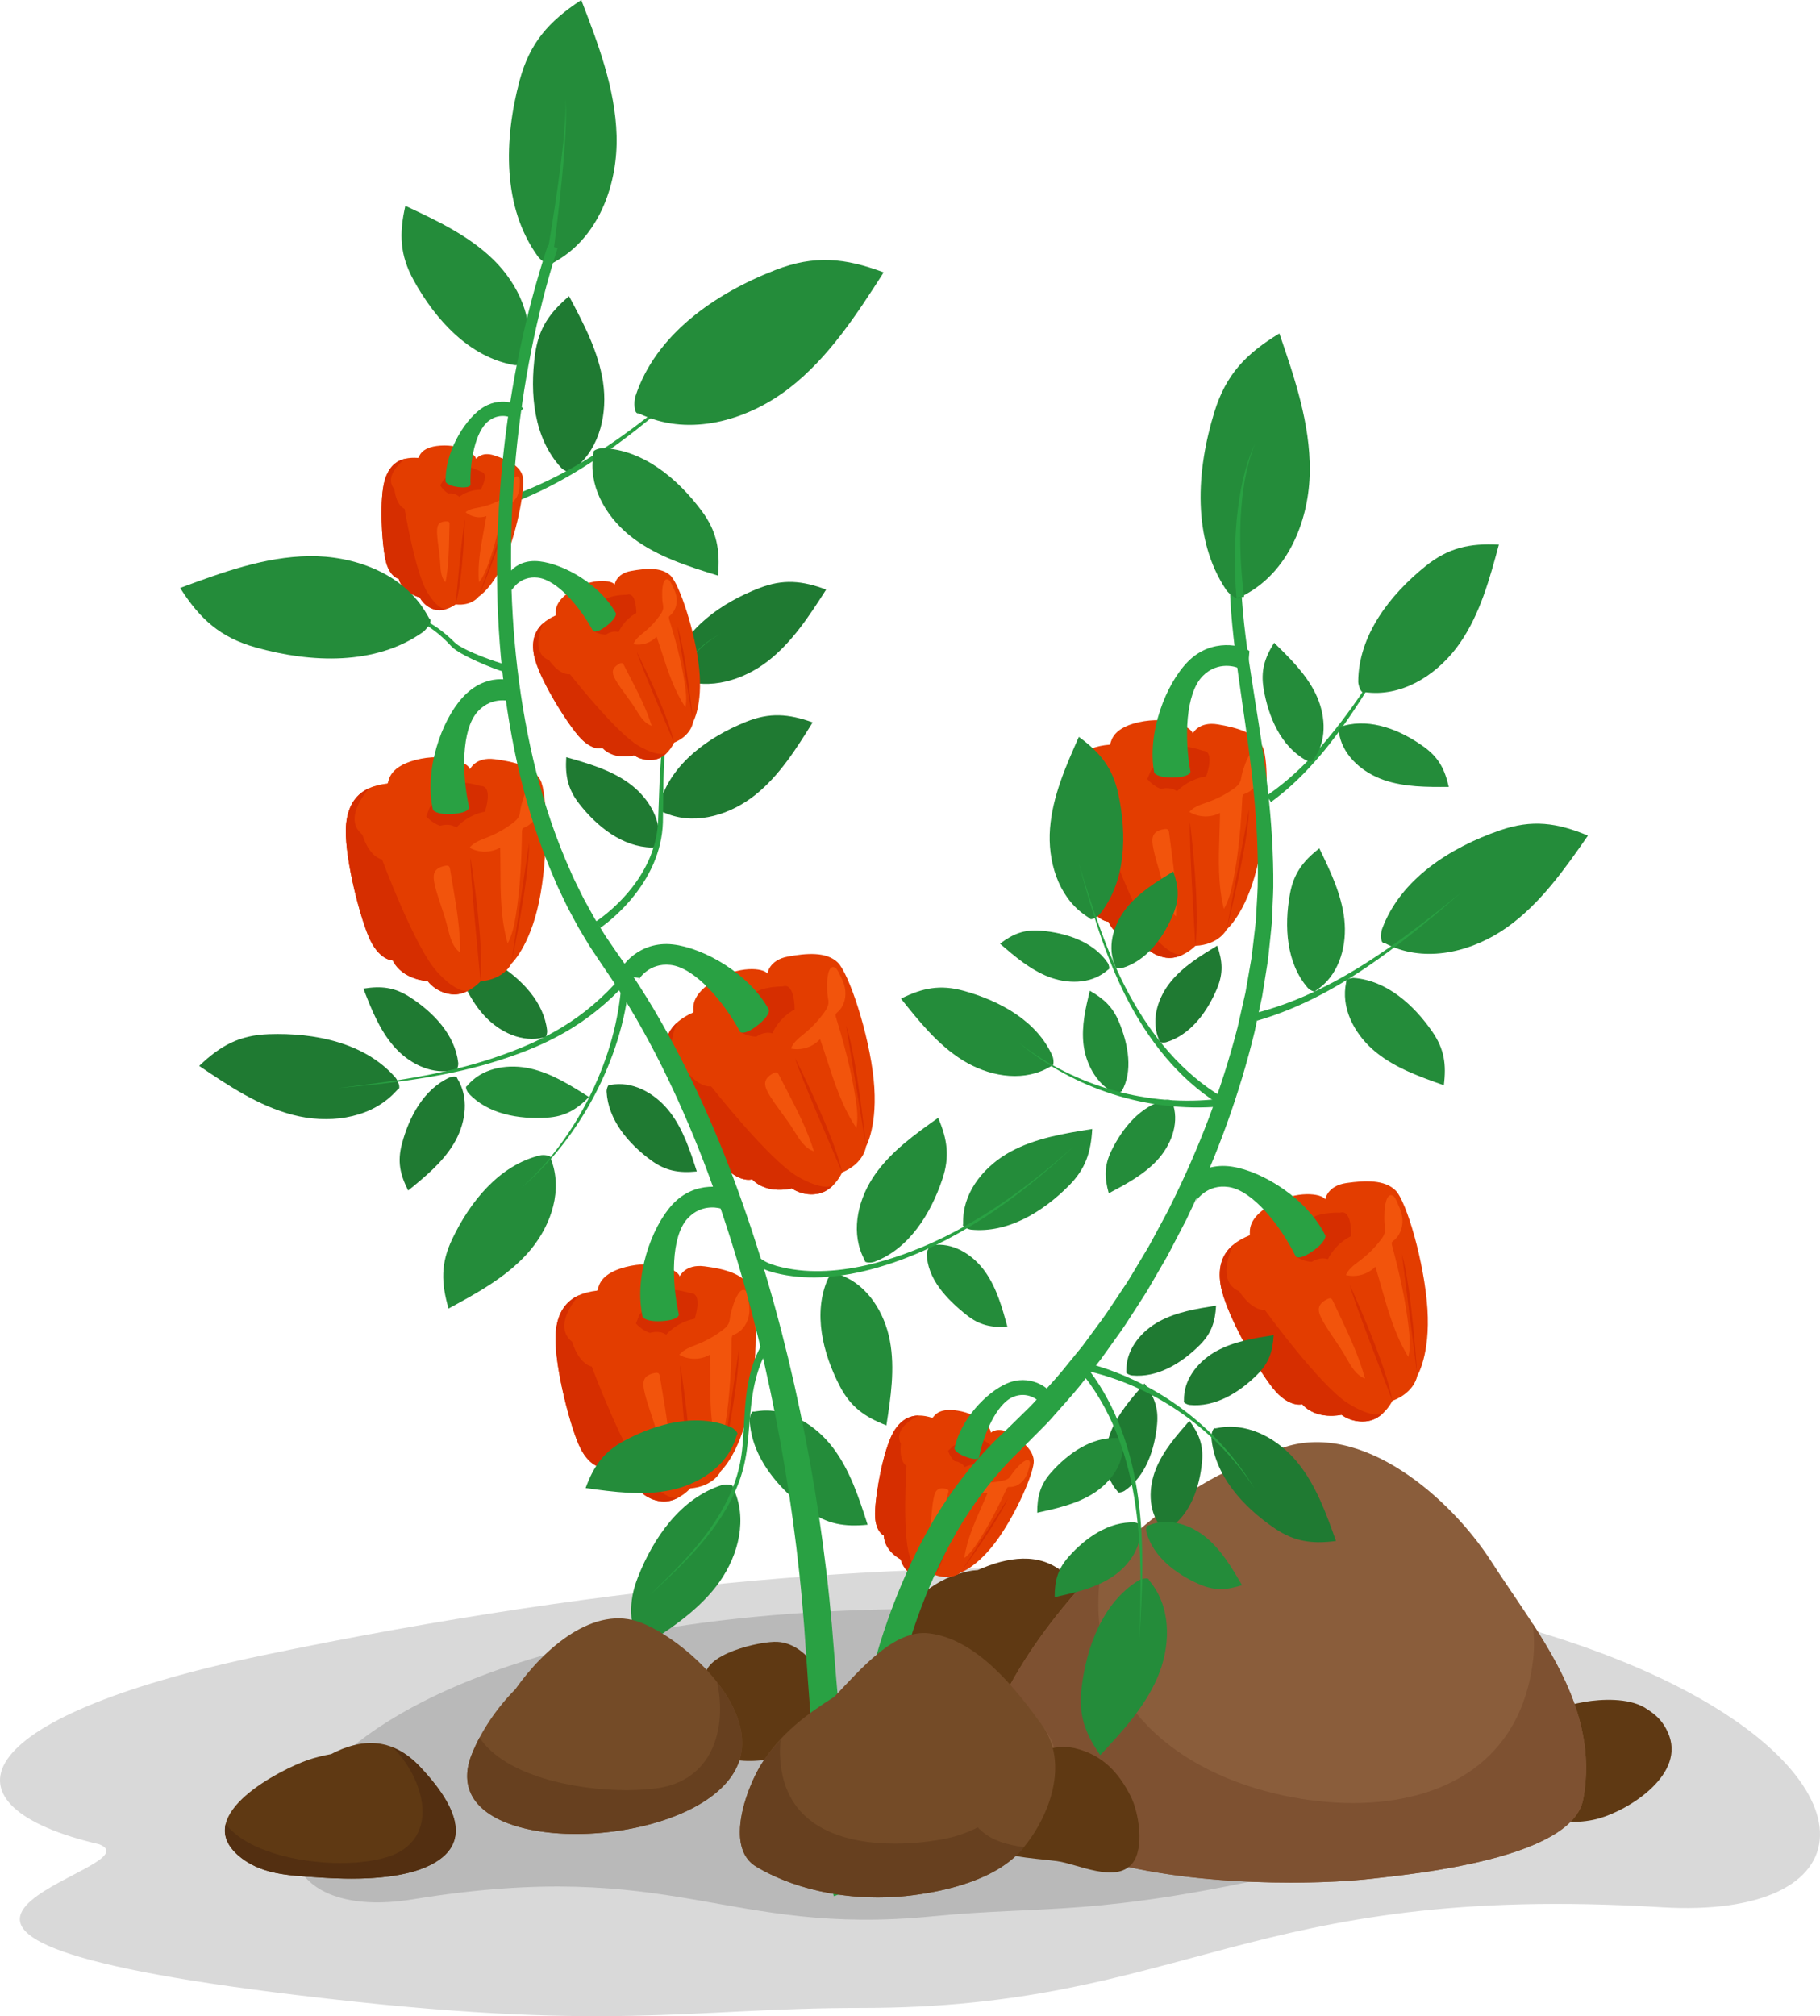 <svg width="260" height="288" viewBox="0 0 260 288" fill="none" xmlns="http://www.w3.org/2000/svg">
    <path d="M237.27 272.442C178.378 268.846 169.455 286.827 123.054 286.827C98.07 286.827 87.362 290.423 42.746 285.029C-32.208 276.039 23.116 267.048 14.192 263.453C-9.008 258.059 -5.438 245.472 37.392 236.482C244.409 193.329 296.163 276.039 237.27 272.442Z" fill="black" fill-opacity="0.15"/>
    <path d="M58.968 271.312C96.552 265.173 103.453 276.671 133.248 273.735C149.292 272.154 156.402 273.889 184.701 267.448C212.037 263.017 248.356 249.82 174.949 232.483C39.204 216.632 21.385 277.45 58.968 271.312Z" fill="black" fill-opacity="0.15"/>
    <path d="M152.034 224.746C148.539 221.637 143.873 222.405 139.69 224.278L138.891 224.353C133.593 225.271 129.893 228.623 127.514 233.268C124.8 238.569 127.644 243.569 131.641 246.978C136.158 250.799 142.293 252.41 148.111 252.166C152.833 251.96 158.726 247.877 159.172 242.783C159.73 236.284 156.83 229.073 152.034 224.746Z" fill="#5F3913"/>
    <path d="M238.272 247.484C237.659 246.079 236.785 245.162 235.8 244.487L235.614 244.356L234.963 243.926C232.547 242.502 228.754 242.708 226.393 243.101C220.538 244.094 216.281 247.278 216.504 253.74C216.708 259.977 223.754 261.063 228.438 259.752C232.937 258.46 240.931 253.328 238.272 247.484Z" fill="#5F3913"/>
    <path d="M212.99 222.967C207.283 214.108 194.53 202.739 183.023 206.878C180.811 207.702 178.692 208.751 176.628 209.913C175.699 210.1 174.769 210.381 173.84 210.868C162.091 217.086 149.766 229.991 143.668 241.865C129.484 269.491 180.848 270.072 195.962 268.367C202.059 267.674 224.627 265.483 226.17 257.017C228.624 243.719 219.645 233.306 212.99 222.967Z" fill="#8A5D3B"/>
    <path d="M184.399 268.929C177.279 268.929 168.784 268.367 161.218 266.701C161.403 266.551 161.571 266.401 161.738 266.214C163.541 264.06 162.705 258.89 161.534 256.587C159.768 253.103 157.481 250.706 153.689 249.75C153.094 249.6 152.499 249.544 151.923 249.544C151.476 249.544 151.03 249.582 150.584 249.657C150.268 248.664 149.785 247.709 149.134 246.81C147.758 244.899 146.123 242.727 144.301 240.685C147.498 234.823 152.183 228.773 157.481 223.435C157.239 224.597 157.053 225.776 156.979 226.975C155.808 243.495 168.449 253.309 183.339 256.474C186.648 257.186 190.013 257.561 193.285 257.561C206.019 257.561 217.266 251.792 219.013 237.127C219.218 235.329 219.162 233.624 218.957 231.939C223.847 239.505 227.899 247.503 226.189 256.961C226.189 256.98 226.189 256.999 226.17 257.017C225.947 258.216 225.315 259.284 224.367 260.239C218.586 266.064 201.204 267.768 195.962 268.367C193.155 268.686 189.065 268.929 184.399 268.929Z" fill="#7E5131"/>
    <path d="M59.974 252.346C55.828 247.963 51.423 248.412 47.296 250.566C46.143 250.772 45.009 251.053 43.968 251.409C40.12 252.758 27.572 259.107 33.855 264.876C37.146 267.872 41.421 267.891 45.641 268.191C50.233 268.509 56.516 268.547 60.792 266.73C68.562 263.396 64.287 256.897 59.974 252.346Z" fill="#5F3913"/>
    <path d="M50.233 268.359C48.615 268.359 47.054 268.284 45.641 268.191C41.421 267.891 37.146 267.872 33.855 264.876C33.539 264.576 33.26 264.276 33.037 263.977C33.26 264.276 33.539 264.576 33.855 264.876C37.146 267.872 41.421 267.891 45.641 268.191C47.054 268.284 48.615 268.359 50.233 268.359C53.895 268.359 57.836 267.985 60.792 266.73C63.934 265.381 65.105 263.508 65.105 261.467C65.105 263.508 63.934 265.381 60.792 266.73C57.836 267.985 53.895 268.359 50.233 268.359ZM32.182 260.868C32.201 260.755 32.219 260.643 32.238 260.549C32.219 260.662 32.201 260.755 32.182 260.868ZM59.974 252.346C59.825 252.177 59.676 252.027 59.528 251.896C59.676 252.027 59.825 252.177 59.974 252.346Z" fill="#748535"/>
    <path d="M50.233 268.359C48.616 268.359 47.054 268.284 45.641 268.19C41.422 267.891 37.146 267.872 33.855 264.875C33.539 264.576 33.261 264.276 33.038 263.976C32.257 262.946 32.015 261.897 32.182 260.867C32.201 260.755 32.219 260.661 32.238 260.549C35.138 264.332 42.407 266.13 48.634 266.13C52.204 266.13 55.457 265.55 57.316 264.388C62.428 261.242 60.439 254.031 56.182 249.648C57.316 250.116 58.431 250.828 59.528 251.896C59.677 252.027 59.825 252.177 59.974 252.345C62.539 255.061 65.105 258.47 65.105 261.467C65.105 263.508 63.934 265.381 60.792 266.73C57.836 267.984 53.895 268.359 50.233 268.359Z" fill="#532F11"/>
    <path d="M161.533 256.586C159.767 253.102 157.481 250.705 153.688 249.75C149.766 248.776 145.806 251.398 142.479 253.271C141.754 253.496 141.047 253.777 140.397 254.17C137.069 256.212 137.088 259.939 139.727 262.598C142.553 265.427 147.293 265.352 151.011 265.857C153.911 266.251 159.358 269.06 161.738 266.213C163.541 264.059 162.704 258.89 161.533 256.586Z" fill="#5F3913"/>
    <path d="M111.077 234.534C108.772 234.384 100.072 236.275 100.778 239.89L100.871 240.059L100.091 240.995C97.637 245.472 100.964 250.997 105.761 251.484C108.363 251.746 111.728 251.165 114.126 250.135C116.598 249.068 117.77 248 118.253 245.228C118.978 240.958 115.669 234.796 111.077 234.534Z" fill="#5F3913"/>
    <path d="M89.74 111.798C87.126 109.943 83.978 109.038 80.894 108.162C80.726 110.814 81.114 112.731 82.752 114.827C85.323 118.117 88.954 120.994 93.127 121.067C93.436 121.072 94.236 120.831 94.079 120.563L94.152 119.868C94.369 116.671 92.351 113.653 89.74 111.798Z" fill="#1F7A32"/>
    <path d="M116.093 103.188C113.761 106.943 111.361 110.778 107.909 113.541C104.457 116.304 99.687 117.837 95.529 116.332C95.226 116.223 94.927 116.098 94.632 115.974C94.22 116.079 94.201 114.924 94.325 114.517C96.007 109.007 101.205 105.281 106.545 103.12C109.945 101.74 112.635 101.954 116.093 103.188Z" fill="#1F7A32"/>
    <path d="M118.02 84.219C115.634 87.94 113.175 91.739 109.679 94.448C106.184 97.154 101.389 98.614 97.257 97.043C96.956 96.93 96.661 96.8 96.366 96.67L96.364 96.669C95.95 96.772 95.95 95.614 96.082 95.21C97.848 89.727 103.103 86.085 108.475 84.005C111.897 82.679 114.585 82.937 118.02 84.219Z" fill="#1F7A32"/>
    <path d="M85.727 132.567L85.697 132.586C85.331 132.252 86.459 133.372 85.1 131.653L85.097 131.656L85.114 131.645L85.184 131.601L85.331 131.501L85.624 131.298L86.204 130.861C86.584 130.566 86.958 130.256 87.321 129.934C88.048 129.291 88.739 128.605 89.382 127.881C90.67 126.43 91.779 124.814 92.59 123.057C93.404 121.299 93.905 119.399 94.008 117.462L94.231 111.526C94.426 107.567 94.741 103.559 95.885 99.73C96.454 97.824 97.273 95.974 98.439 94.355C99.597 92.731 101.17 91.421 102.952 90.556C101.189 91.465 99.66 92.804 98.551 94.437C97.436 96.064 96.669 97.91 96.151 99.809C95.107 103.619 94.884 107.6 94.784 111.545L94.7 117.495C94.638 119.523 94.157 121.535 93.347 123.396C92.539 125.259 91.419 126.972 90.114 128.515C89.461 129.288 88.758 130.015 88.015 130.704C87.644 131.048 87.264 131.379 86.871 131.699L86.269 132.171L85.96 132.401L85.8 132.513L85.716 132.57L85.691 132.586L85.67 132.599C84.3 130.888 85.45 131.995 85.087 131.661L85.135 131.631L85.727 132.567Z" fill="#29A143"/>
    <path d="M124.805 154.172C125.475 160.715 123.715 163.774 123.715 163.774C123.715 163.774 123.466 166.155 120.304 167.478C120.304 167.478 119.913 168.368 119.132 169.19L119.124 169.2L119.1 169.219C118.563 169.786 117.839 170.315 116.939 170.499C114.704 170.958 113.11 169.751 113.11 169.751C113.11 169.751 109.63 170.714 107.45 168.463C107.45 168.463 105.555 169.095 103.141 166.283C100.725 163.465 95.963 155.802 95.152 151.859C94.596 149.152 95.323 147.335 96.725 146.066L96.728 146.064C97.368 145.486 98.143 145.02 99.003 144.635C99.277 144.51 98.143 142.541 101.831 140.19C105.517 137.842 109.099 138.27 109.633 139.078C109.633 139.078 109.845 137.134 112.564 136.64C115.284 136.141 118.031 135.946 119.642 137.454C121.256 138.962 124.136 147.626 124.805 154.172" fill="#E33D00"/>
    <path d="M116.939 170.499C117.839 170.315 118.563 169.786 119.1 169.219C118.896 169.393 117.657 170.193 113.964 168.072C109.877 165.724 101.598 155.191 101.598 155.191C99.591 155.343 97.842 152.669 97.842 152.669C95.066 151.593 95.855 148.238 96.725 146.066C95.323 147.335 94.596 149.152 95.152 151.859C95.963 155.801 100.725 163.465 103.141 166.282C105.555 169.095 107.45 168.463 107.45 168.463C109.63 170.713 113.11 169.751 113.11 169.751C113.11 169.751 114.704 170.958 116.939 170.499Z" fill="#D62E00"/>
    <path d="M105.739 147.409L105.812 146.099L107.04 142.595C107.919 140.863 111.813 140.912 111.813 140.912C113.562 140.304 113.513 144.198 113.513 144.198C111.192 145.454 110.33 147.61 110.33 147.61C109.126 147.257 108.057 148.076 108.057 148.076C106.897 148.103 105.739 147.409 105.739 147.409Z" fill="#D62E00"/>
    <path d="M113.579 151.132C113.579 151.132 119.187 162.191 120.304 167.478C120.304 167.478 113.983 152.87 113.579 151.132Z" fill="#D62E00"/>
    <path d="M123.715 163.774C123.715 163.774 122.484 151.316 120.876 146.519L123.715 163.774Z" fill="#D62E00"/>
    <path d="M116.277 164.458C115.301 161.325 113.782 158.394 112.272 155.482C112.112 155.169 111.949 154.855 111.787 154.541C111.677 154.33 111.568 154.118 111.458 153.906C111.425 153.842 111.394 153.781 111.365 153.723C111.128 153.251 111.004 153.003 110.42 153.334C108.85 154.223 109.143 155.178 110.013 156.58C110.529 157.414 111.108 158.204 111.688 158.995C112.233 159.738 112.778 160.481 113.27 161.26C113.348 161.384 113.426 161.51 113.504 161.637C114.227 162.805 114.993 164.042 116.277 164.458Z" fill="#F2540C"/>
    <path d="M119.561 144.651C120.451 143.951 120.855 142.747 120.765 141.616C120.708 140.863 120.445 140.158 120.093 139.49C120.053 139.415 120.009 139.32 119.961 139.216C119.792 138.85 119.572 138.372 119.295 138.216C118.297 137.663 118.159 139.951 118.159 140.488C118.156 141.112 118.154 141.739 118.249 142.351C118.258 142.415 118.269 142.478 118.279 142.541C118.322 142.8 118.365 143.06 118.343 143.319C118.297 143.794 118.029 144.217 117.755 144.605C116.982 145.692 116.066 146.679 115.04 147.531C114.942 147.612 114.843 147.693 114.743 147.774C114.035 148.349 113.309 148.938 112.993 149.782C114.487 150.099 116.131 149.565 117.153 148.431C117.483 149.377 117.794 150.333 118.106 151.29C119.222 154.719 120.341 158.157 122.341 161.136C122.598 159.769 122.444 158.359 122.235 156.981C121.63 152.984 120.572 149.071 119.387 145.204L119.366 144.863L119.561 144.651Z" fill="#F2540C"/>
    <path d="M105.739 147.409C103.469 143.187 99.312 138.24 95.797 137.839C92.649 137.478 91.215 139.962 91.204 139.989L91.288 139.691L88.37 139.249C88.552 138.051 91.328 134.363 96.131 134.91C100.616 135.42 107.114 139.16 109.858 144.266C109.858 144.266 110.026 145.09 108.136 146.53C106.243 147.97 105.739 147.409 105.739 147.409" fill="#29A143"/>
    <path d="M99.882 95.503C100.413 100.704 99.014 103.136 99.014 103.136C99.014 103.136 98.813 105.032 96.302 106.081C96.302 106.081 95.988 106.789 95.369 107.443L95.361 107.451L95.345 107.467C94.916 107.914 94.342 108.337 93.626 108.484C91.85 108.847 90.58 107.887 90.58 107.887C90.58 107.887 87.814 108.655 86.082 106.862C86.082 106.862 84.574 107.367 82.654 105.132C80.731 102.892 76.946 96.799 76.303 93.664C75.864 91.511 76.439 90.068 77.556 89.057L77.558 89.054C78.063 88.593 78.684 88.224 79.365 87.918C79.584 87.818 78.681 86.253 81.612 84.385C84.544 82.519 87.394 82.858 87.814 83.503C87.814 83.503 87.985 81.955 90.147 81.561C92.311 81.166 94.496 81.011 95.776 82.21C97.056 83.408 99.347 90.296 99.882 95.503" fill="#E33D00"/>
    <path d="M95.345 107.467C94.916 107.915 94.342 108.338 93.626 108.484C91.85 108.847 90.58 107.887 90.58 107.887C90.58 107.887 87.814 108.655 86.082 106.862C86.082 106.862 84.574 107.367 82.654 105.132C80.731 102.892 76.946 96.799 76.303 93.664C75.864 91.511 76.439 90.069 77.556 89.057C76.862 90.784 76.232 93.453 78.44 94.307C78.44 94.307 79.831 96.433 81.428 96.314C81.428 96.314 88.012 104.688 91.261 106.556C94.195 108.24 95.182 107.605 95.345 107.467Z" fill="#D62E00"/>
    <path d="M84.78 89.084L84.72 90.126C84.72 90.126 85.642 90.676 86.564 90.654C86.564 90.654 87.413 90.004 88.37 90.286C88.37 90.286 89.056 88.572 90.903 87.574C90.903 87.574 90.941 84.477 89.55 84.957C89.55 84.957 86.453 84.919 85.753 86.299L84.78 89.084Z" fill="#D62E00"/>
    <path d="M90.955 93.087C90.955 93.087 95.413 101.876 96.302 106.081C96.302 106.081 91.278 94.467 90.955 93.087Z" fill="#D62E00"/>
    <path d="M99.014 103.136C99.014 103.136 98.035 93.233 96.755 89.418L99.014 103.136Z" fill="#D62E00"/>
    <path d="M93.1 103.679C92.322 101.192 91.115 98.86 89.916 96.544C89.808 96.336 89.7 96.127 89.593 95.918C89.485 95.709 89.377 95.501 89.268 95.292C89.243 95.242 89.219 95.195 89.197 95.15C89.009 94.772 88.909 94.572 88.441 94.836C87.191 95.544 87.427 96.303 88.119 97.418C88.526 98.074 88.983 98.697 89.439 99.32C89.877 99.916 90.314 100.512 90.708 101.138C90.769 101.235 90.829 101.332 90.89 101.431C91.467 102.362 92.077 103.348 93.1 103.679Z" fill="#F2540C"/>
    <path d="M95.708 87.935C96.419 87.376 96.739 86.419 96.668 85.519C96.619 84.919 96.413 84.358 96.134 83.832C96.1 83.768 96.062 83.686 96.021 83.598C95.887 83.308 95.715 82.938 95.499 82.818C94.705 82.376 94.596 84.195 94.594 84.624L94.594 84.673C94.594 85.15 94.593 85.632 94.667 86.104C94.674 86.156 94.683 86.208 94.692 86.259C94.725 86.463 94.76 86.668 94.74 86.872C94.705 87.251 94.493 87.585 94.274 87.897C93.658 88.762 92.931 89.546 92.115 90.223C92.037 90.288 91.957 90.353 91.876 90.418C91.314 90.874 90.737 91.341 90.488 92.01C91.676 92.263 92.983 91.837 93.796 90.937C94.057 91.684 94.302 92.439 94.548 93.195C95.437 95.927 96.328 98.666 97.921 101.041C98.124 99.953 98.002 98.831 97.837 97.735C97.357 94.557 96.514 91.446 95.573 88.374L95.554 88.1L95.708 87.935Z" fill="#F2540C"/>
    <path d="M84.72 90.125C82.917 86.765 79.609 82.833 76.816 82.516C74.313 82.231 73.174 84.205 73.163 84.224L72.903 84.292L71.745 83.804C71.891 82.855 73.263 79.75 77.081 80.186C80.647 80.593 85.813 83.565 87.996 87.625C87.996 87.625 88.129 88.278 86.627 89.425C85.122 90.573 84.72 90.125 84.72 90.125" fill="#29A143"/>
    <path d="M106.953 201.316C105.598 207.751 102.986 210.129 102.986 210.129C102.986 210.129 102.024 212.321 98.609 212.616C98.609 212.616 97.964 213.346 96.972 213.891L96.961 213.899L96.933 213.91C96.247 214.284 95.396 214.566 94.485 214.468C92.215 214.224 91.065 212.586 91.065 212.586C91.065 212.586 87.456 212.443 86.067 209.636C86.067 209.636 84.069 209.66 82.629 206.246C81.183 202.827 78.984 194.076 79.418 190.073C79.711 187.329 80.959 185.821 82.68 185.038L82.686 185.035C83.47 184.677 84.351 184.471 85.287 184.365C85.585 184.33 85.108 182.109 89.335 180.997C93.56 179.885 96.841 181.382 97.102 182.318C97.102 182.318 97.899 180.528 100.638 180.889C103.382 181.241 106.059 181.895 107.135 183.82C108.209 185.748 108.312 194.879 106.953 201.316" fill="#E33D00"/>
    <path d="M96.933 213.91C96.247 214.284 95.396 214.566 94.485 214.468C92.215 214.224 91.065 212.586 91.065 212.586C91.065 212.586 87.456 212.443 86.067 209.636C86.067 209.636 84.069 209.66 82.629 206.246C81.183 202.827 78.984 194.076 79.418 190.073C79.711 187.329 80.959 185.821 82.68 185.038C81.189 186.838 79.413 189.794 81.731 191.665C81.731 191.665 82.58 194.746 84.541 195.212C84.541 195.212 89.213 207.768 92.391 211.249C95.26 214.398 96.684 214.013 96.933 213.91" fill="#D62E00"/>
    <path d="M91.329 187.838L90.855 189.061C90.855 189.061 91.747 190.075 92.861 190.403C92.861 190.403 94.128 189.948 95.166 190.653C95.166 190.653 96.647 188.863 99.242 188.375C99.242 188.375 100.473 184.682 98.626 184.725C98.626 184.725 94.928 183.491 93.561 184.874L91.329 187.838" fill="#D62E00"/>
    <path d="M97.189 195C97.189 195 99.157 207.238 98.61 212.616C98.61 212.616 97.045 196.779 97.189 195Z" fill="#D62E00"/>
    <path d="M102.987 210.129C102.987 210.129 105.612 197.891 105.544 192.828L102.987 210.129Z" fill="#D62E00"/>
    <path d="M94.618 198.745C95.166 201.978 95.717 205.232 95.698 208.513C94.48 207.64 94.179 205.999 93.808 204.551C93.33 202.71 92.593 200.947 92.132 199.1C91.73 197.5 91.741 196.502 93.507 196.134C94.247 195.979 94.212 196.343 94.323 196.996C94.42 197.576 94.518 198.162 94.618 198.745" fill="#F2540C"/>
    <path d="M106.935 188.126C106.674 189.229 105.923 190.254 104.86 190.65L104.611 190.791L104.527 191.125C104.478 195.165 104.293 199.217 103.651 203.209C103.428 204.581 103.144 205.972 102.485 207.198C101.21 202.788 101.533 198.102 101.416 193.514C100.098 194.284 98.368 194.29 97.042 193.533C97.677 192.725 98.724 192.399 99.675 192.014C100.912 191.515 102.086 190.854 103.155 190.056C103.537 189.769 103.919 189.446 104.106 189.007C104.234 188.709 104.261 188.381 104.312 188.061C104.41 187.445 104.603 186.851 104.795 186.26C104.961 185.745 105.79 183.608 106.569 184.44C106.848 184.739 106.872 185.517 106.94 185.899C107.073 186.637 107.108 187.391 106.935 188.126" fill="#F2540C"/>
    <path d="M96.985 187.803C95.928 183.125 95.83 176.666 98.222 174.06C100.364 171.725 103.073 172.663 103.1 172.674L104.622 173.303L104.752 170.258C103.833 169.474 99.315 168.504 96.047 172.067C92.994 175.394 90.537 182.477 91.811 188.129C91.811 188.129 92.226 188.863 94.599 188.712C96.972 188.56 96.985 187.803 96.985 187.803" fill="#29A143"/>
    <path d="M83.66 212.562C87.676 213.123 91.79 213.682 95.762 212.871C99.735 212.057 103.616 209.592 104.996 205.777C105.096 205.5 105.183 205.218 105.27 204.936C105.584 204.706 104.782 204.014 104.421 203.865C99.548 201.818 93.875 203.295 89.213 205.79C86.249 207.379 84.82 209.402 83.66 212.562" fill="#248C3A"/>
    <path d="M102.271 226.657C99.364 230.38 95.299 232.992 91.313 235.53C89.954 231.853 89.691 228.981 91.12 225.328C93.363 219.598 97.279 213.999 103.144 212.13C103.576 211.992 104.812 211.997 104.704 212.439C104.712 212.459 104.721 212.479 104.729 212.499C104.856 212.796 104.982 213.092 105.097 213.394C106.756 217.817 105.181 222.934 102.271 226.657Z" fill="#248C3A"/>
    <path d="M118.967 206.769C121.423 209.996 122.706 213.942 123.945 217.803C120.596 218.131 118.153 217.722 115.433 215.74C111.162 212.626 107.366 208.157 107.094 202.88C107.073 202.49 107.347 201.465 107.691 201.652C107.981 201.606 108.274 201.562 108.567 201.533C112.602 201.118 116.51 203.542 118.967 206.769Z" fill="#248C3A"/>
    <path d="M81.295 42.314C83.375 46.214 85.49 50.214 86.149 54.585C86.806 58.956 85.737 63.851 82.35 66.696C82.103 66.902 81.846 67.097 81.588 67.29C81.474 67.702 80.466 67.138 80.175 66.826C76.254 62.604 75.641 56.242 76.447 50.536C76.959 46.905 78.497 44.684 81.295 42.314" fill="#1F7A32"/>
    <path d="M99.543 167.338C98.597 164.385 97.618 161.367 95.736 158.899C93.856 156.431 90.871 154.576 87.785 154.894L87.112 154.986C86.849 154.842 86.64 155.626 86.657 155.924C86.865 159.962 89.767 163.379 93.035 165.76C95.115 167.275 96.983 167.587 99.543 167.338Z" fill="#1F7A32"/>
    <path d="M64.615 136.594C65.735 139.488 66.896 142.441 68.921 144.792C70.945 147.143 74.036 148.813 77.097 148.314L77.762 148.181C78.033 148.309 78.193 147.514 78.16 147.216C77.713 143.2 74.608 139.962 71.205 137.782C69.038 136.391 67.156 136.193 64.615 136.594" fill="#1F7A32"/>
    <path d="M51.913 141.22C53.035 144.111 54.193 147.064 56.219 149.415C58.242 151.766 61.336 153.437 64.398 152.938L65.062 152.805C65.331 152.932 65.493 152.138 65.461 151.839C65.011 147.823 61.908 144.585 58.505 142.405C56.336 141.017 54.454 140.816 51.913 141.22" fill="#1F7A32"/>
    <path d="M58.311 170.06C60.716 168.103 63.17 166.09 64.784 163.441C66.397 160.794 67.037 157.337 65.619 154.576L65.288 153.985C65.326 153.689 64.52 153.779 64.247 153.904C60.564 155.566 58.438 159.514 57.41 163.425C56.754 165.914 57.145 167.766 58.311 170.06Z" fill="#1F7A32"/>
    <path d="M28.456 152.26C32.646 155.094 36.944 157.982 41.842 159.256C46.739 160.528 52.442 159.899 56.084 156.384C56.347 156.127 56.602 155.858 56.851 155.59C57.334 155.508 56.813 154.294 56.49 153.925C52.157 148.954 44.987 147.493 38.398 147.726C34.203 147.875 31.491 149.355 28.456 152.26" fill="#1F7A32"/>
    <path d="M75.326 179.068C72.246 182.48 68.121 184.731 64.078 186.919C63.012 183.255 62.955 180.451 64.596 177.01C67.169 171.6 71.353 166.44 77.173 165.032C77.607 164.929 78.803 165.022 78.667 165.442C78.778 165.756 78.889 166.074 78.984 166.394C80.289 170.8 78.407 175.654 75.326 179.068Z" fill="#248C3A"/>
    <path d="M75.82 152.648C78.844 153.345 81.526 155.04 84.143 156.705C82.331 158.535 80.696 159.49 78.128 159.653C74.096 159.91 69.675 159.137 66.936 156.168C66.733 155.948 66.394 155.211 66.687 155.154L67.145 154.655C69.315 152.437 72.797 151.954 75.82 152.648Z" fill="#248C3A"/>
    <path d="M89.894 140.26C89.368 145.952 87.565 151.449 84.937 156.45C83.617 158.953 82.085 161.339 80.344 163.56C78.603 165.778 76.658 167.839 74.502 169.648C76.599 167.769 78.467 165.653 80.124 163.392C81.778 161.13 83.221 158.717 84.444 156.203C86.879 151.175 88.463 145.714 88.793 140.179L89.894 140.26" fill="#29A143"/>
    <path d="M89.455 140.391C86.919 143.187 83.96 145.603 80.693 147.468C77.428 149.348 73.9 150.687 70.331 151.764C66.754 152.849 63.091 153.597 59.411 154.153C55.726 154.712 52.024 155.083 48.32 155.422C52.013 154.994 55.704 154.527 59.365 153.882C63.023 153.234 66.649 152.398 70.166 151.238C73.683 150.077 77.127 148.67 80.27 146.752C83.418 144.852 86.23 142.435 88.627 139.656L89.455 140.391" fill="#29A143"/>
    <path d="M76.994 128.876C75.638 135.311 73.027 137.689 73.027 137.689C73.027 137.689 72.064 139.881 68.65 140.179C68.65 140.179 68.005 140.906 67.01 141.451L66.999 141.456L66.972 141.47C66.286 141.844 65.437 142.126 64.523 142.028C62.253 141.784 61.103 140.146 61.103 140.146C61.103 140.146 57.497 140.003 56.108 137.193C56.108 137.193 54.11 137.22 52.667 133.806C51.224 130.387 49.025 121.636 49.456 117.633C49.752 114.889 50.997 113.378 52.721 112.597L52.724 112.595C53.508 112.237 54.392 112.033 55.325 111.925C55.626 111.89 55.146 109.669 59.373 108.557C63.598 107.442 66.882 108.942 67.142 109.875C67.142 109.875 67.94 108.088 70.676 108.446C73.42 108.801 76.097 109.455 77.173 111.377C78.247 113.308 78.353 122.436 76.994 128.876" fill="#E33D00"/>
    <path d="M64.523 142.028C65.437 142.126 66.286 141.844 66.972 141.47C66.722 141.573 65.299 141.955 62.429 138.809C59.254 135.327 54.579 122.772 54.579 122.772C52.621 122.306 51.77 119.225 51.77 119.225C49.454 117.357 51.23 114.398 52.721 112.597C50.997 113.378 49.752 114.889 49.456 117.633C49.025 121.636 51.224 130.387 52.667 133.806C54.11 137.22 56.108 137.193 56.108 137.193C57.497 140.003 61.103 140.146 61.103 140.146C61.103 140.146 62.253 141.784 64.523 142.028Z" fill="#D62E00"/>
    <path d="M60.894 116.622L61.366 115.396L63.601 112.438C64.967 111.052 68.663 112.286 68.663 112.286C70.513 112.24 69.279 115.939 69.279 115.939C66.687 116.424 65.203 118.214 65.203 118.214C64.167 117.509 62.898 117.964 62.898 117.964C61.786 117.636 60.894 116.622 60.894 116.622Z" fill="#D62E00"/>
    <path d="M67.227 122.558C67.227 122.558 69.198 134.799 68.65 140.179C68.65 140.179 67.083 124.337 67.227 122.558Z" fill="#D62E00"/>
    <path d="M73.027 137.69C73.027 137.69 75.652 125.449 75.584 120.392L73.027 137.69Z" fill="#D62E00"/>
    <path d="M65.735 136.07C65.757 132.792 65.207 129.538 64.656 126.303C64.603 125.984 64.549 125.666 64.495 125.348C64.45 125.084 64.405 124.82 64.361 124.556C64.348 124.485 64.338 124.417 64.328 124.353C64.248 123.83 64.207 123.556 63.547 123.691C61.779 124.06 61.768 125.058 62.169 126.661C62.406 127.604 62.715 128.525 63.023 129.446C63.318 130.328 63.613 131.21 63.845 132.111C63.882 132.254 63.919 132.399 63.955 132.545C64.288 133.876 64.641 135.286 65.735 136.07Z" fill="#F2540C"/>
    <path d="M74.898 118.209C75.961 117.813 76.712 116.79 76.973 115.687C77.146 114.949 77.111 114.201 76.981 113.458C76.966 113.372 76.952 113.265 76.938 113.149C76.888 112.749 76.823 112.23 76.609 112.001C75.828 111.169 74.998 113.306 74.833 113.818C74.64 114.412 74.451 115.006 74.35 115.622C74.34 115.684 74.331 115.748 74.322 115.811C74.284 116.069 74.247 116.328 74.144 116.568C73.957 117.007 73.575 117.33 73.192 117.615C72.127 118.417 70.953 119.076 69.713 119.575C69.595 119.623 69.475 119.67 69.355 119.716C68.508 120.047 67.638 120.386 67.08 121.091C68.406 121.851 70.136 121.842 71.457 121.075C71.482 122.068 71.487 123.066 71.491 124.065C71.507 127.679 71.524 131.304 72.523 134.759C73.184 133.533 73.466 132.144 73.689 130.77C74.331 126.778 74.516 122.726 74.567 118.686L74.649 118.35L74.898 118.209Z" fill="#F2540C"/>
    <path d="M67.023 115.364C65.969 110.686 65.868 104.227 68.26 101.621C70.402 99.286 73.111 100.224 73.138 100.235L72.881 100.064L74.071 97.729C73.152 96.945 69.356 96.064 66.088 99.625C63.034 102.952 60.578 110.035 61.852 115.689C61.852 115.689 62.264 116.421 64.637 116.272C67.01 116.12 67.023 115.364 67.023 115.364" fill="#29A143"/>
    <path d="M69.432 72.005C72.808 71.064 76.084 69.766 79.221 68.182C82.364 66.598 85.366 64.733 88.257 62.707C91.148 60.681 93.933 58.495 96.666 56.247C99.397 53.999 102.082 51.686 104.753 49.365C102.141 51.757 99.522 54.138 96.845 56.459C94.169 58.783 91.435 61.044 88.58 63.157C85.727 65.267 82.747 67.227 79.606 68.917C76.466 70.606 73.163 72.016 69.741 73.069L69.432 72.005" fill="#29A143"/>
    <path d="M72.769 96.189C72.175 96.053 71.66 95.874 71.134 95.687C70.611 95.5 70.095 95.299 69.585 95.091C68.563 94.67 67.557 94.22 66.57 93.71C66.079 93.45 65.591 93.179 65.116 92.853L64.764 92.59L64.428 92.27L63.877 91.69C63.118 90.939 62.304 90.231 61.409 89.635C60.517 89.041 59.579 88.504 58.584 88.089C57.589 87.677 56.555 87.338 55.495 87.126C54.432 86.925 53.35 86.82 52.26 86.836C51.175 86.871 50.093 87.02 49.033 87.283C50.08 86.974 51.162 86.779 52.255 86.698C53.35 86.635 54.454 86.695 55.544 86.855C56.631 87.023 57.7 87.324 58.738 87.701C59.774 88.086 60.764 88.596 61.711 89.171C62.66 89.748 63.533 90.445 64.357 91.194L64.959 91.774L65.228 92.007L65.537 92.222C65.979 92.495 66.456 92.737 66.939 92.967C67.912 93.42 68.918 93.819 69.933 94.188C70.44 94.369 70.952 94.546 71.462 94.703C71.972 94.863 72.498 95.017 72.975 95.101L72.769 96.189" fill="#29A143"/>
    <path d="M72.227 79.751C70.467 83.946 68.385 85.22 68.385 85.22C68.385 85.22 67.446 86.582 65.087 86.338C65.087 86.338 64.553 86.75 63.807 86.991L63.799 86.994L63.78 86.999C63.265 87.165 62.649 87.246 62.042 87.059C60.534 86.598 59.965 85.337 59.965 85.337C59.965 85.337 57.535 84.767 56.954 82.679C56.954 82.679 55.596 82.438 55.062 79.93C54.525 77.418 54.172 71.19 54.986 68.527C55.544 66.699 56.586 65.839 57.857 65.53H57.86C58.44 65.389 59.067 65.365 59.715 65.411C59.924 65.427 59.886 63.857 62.904 63.654C65.919 63.445 67.956 64.893 68.01 65.56C68.01 65.56 68.783 64.451 70.597 65.05C72.414 65.649 74.147 66.439 74.627 67.887C75.107 69.337 73.987 75.553 72.227 79.751" fill="#E33D00"/>
    <path d="M62.042 87.059C62.649 87.246 63.265 87.165 63.78 86.999C63.598 87.034 62.579 87.11 61.041 84.599C59.335 81.822 57.795 72.684 57.795 72.684C56.526 72.112 56.35 69.91 56.35 69.91C55.021 68.337 56.61 66.561 57.857 65.53C56.586 65.839 55.544 66.699 54.986 68.527C54.172 71.19 54.525 77.418 55.062 79.93C55.596 82.438 56.954 82.679 56.954 82.679C57.535 84.767 59.965 85.337 59.965 85.337C59.965 85.337 60.534 86.598 62.042 87.059Z" fill="#D62E00"/>
    <path d="M62.886 69.329L63.368 68.558L65.269 66.837C66.378 66.075 68.729 67.395 68.729 67.395C69.993 67.604 68.672 69.955 68.672 69.955C66.847 69.947 65.608 70.969 65.608 70.969C64.995 70.356 64.073 70.5 64.073 70.5C63.36 70.134 62.886 69.329 62.886 69.329Z" fill="#D62E00"/>
    <path d="M66.416 74.186C66.416 74.186 66.158 82.758 65.087 86.337C65.087 86.337 66.085 75.376 66.416 74.186Z" fill="#D62E00"/>
    <path d="M68.385 85.22C68.385 85.22 71.761 77.247 72.374 73.801L68.385 85.22Z" fill="#D62E00"/>
    <path d="M64.181 76.402L64.181 76.396C64.185 76.189 64.19 75.982 64.195 75.775C64.2 75.573 64.204 75.371 64.208 75.171C64.21 75.123 64.211 75.077 64.213 75.034C64.228 74.664 64.235 74.469 63.766 74.476C62.519 74.498 62.381 75.173 62.446 76.315C62.483 76.989 62.573 77.657 62.663 78.327C62.748 78.961 62.833 79.596 62.874 80.236C62.88 80.337 62.886 80.438 62.892 80.541C62.944 81.488 63.001 82.495 63.642 83.17C64.083 80.948 64.132 78.667 64.181 76.402Z" fill="#F2540C"/>
    <path d="M72.195 72.23C72.968 72.1 73.61 71.503 73.93 70.787C74.144 70.308 74.22 69.795 74.226 69.274C74.226 69.212 74.231 69.136 74.237 69.053C74.255 68.775 74.278 68.417 74.163 68.236C73.74 67.569 72.9 68.914 72.721 69.239C72.512 69.619 72.306 69.996 72.157 70.4L71.894 71.018C71.709 71.292 71.408 71.46 71.113 71.604C70.283 72.008 69.399 72.306 68.493 72.482C68.403 72.5 68.313 72.517 68.222 72.534C67.606 72.649 66.976 72.767 66.508 73.171C67.308 73.857 68.485 74.079 69.483 73.727C69.37 74.408 69.243 75.089 69.115 75.77C68.656 78.226 68.195 80.689 68.423 83.161C69.033 82.415 69.407 81.507 69.735 80.604C70.692 77.976 71.346 75.248 71.904 72.509L72.005 72.293L72.195 72.23Z" fill="#F2540C"/>
    <path d="M67.216 69.272C67.108 65.958 67.88 61.557 69.844 60.098C71.604 58.791 73.323 59.781 73.339 59.792L73.185 59.643L74.776 58.365C74.253 57.712 71.311 56.467 68.629 58.46C66.121 60.323 63.528 64.814 63.661 68.819C63.661 68.819 63.843 69.373 65.475 69.579C67.108 69.785 67.216 69.272 67.216 69.272" fill="#29A143"/>
    <path d="M25.734 83.988C31.687 81.778 37.785 79.538 44.134 79.444C50.485 79.349 57.245 81.814 60.64 87.18C60.873 87.549 61.089 87.929 61.304 88.308L61.343 88.376C61.904 88.62 60.906 89.946 60.407 90.299C53.647 95.069 44.47 94.719 36.505 92.474C31.434 91.042 28.571 88.427 25.734 83.988Z" fill="#248C3A"/>
    <path d="M126.24 38.911C122.376 44.928 118.4 51.068 112.749 55.45C107.095 59.83 99.342 62.186 92.655 59.648C92.171 59.464 91.695 59.256 91.219 59.047L91.218 59.047L91.215 59.046C90.545 59.209 90.545 57.34 90.754 56.684C93.615 47.814 102.113 41.924 110.802 38.559C116.334 36.416 120.684 36.831 126.24 38.911Z" fill="#248C3A"/>
    <path d="M57.906 29.403C62.405 31.502 66.996 33.663 70.532 37.142C74.068 40.622 76.409 45.733 75.286 50.563C75.214 50.878 75.127 51.187 75.04 51.494L75.007 51.612C75.18 52.057 73.895 52.231 73.423 52.147C67.061 51.005 62.221 45.712 59.102 40.05C57.114 36.443 56.995 33.419 57.906 29.403Z" fill="#248C3A"/>
    <path d="M83.039 0C85.453 6.251 87.898 12.653 88.086 19.349C88.273 26.047 85.767 33.211 80.151 36.864C79.794 37.096 79.426 37.311 79.059 37.526L78.898 37.62C78.651 38.217 77.236 37.184 76.859 36.66C71.734 29.596 71.978 19.913 74.237 11.482C75.677 6.112 78.394 3.056 83.039 0Z" fill="#248C3A"/>
    <path d="M90.488 76.914C94.032 79.561 98.347 80.914 102.569 82.224C102.892 78.571 102.422 75.911 100.231 72.969C96.79 68.348 91.879 64.256 86.122 64.014C85.696 63.998 84.582 64.304 84.791 64.679C84.745 64.996 84.698 65.316 84.671 65.636C84.262 70.04 86.944 74.27 90.488 76.914Z" fill="#248C3A"/>
    <path d="M77.917 37.729C78.603 33.821 79.227 29.897 79.777 25.965C80.046 23.999 80.295 22.028 80.501 20.054C80.593 19.067 80.685 18.077 80.74 17.087C80.802 16.097 80.821 15.105 80.769 14.109C80.859 15.099 80.878 16.097 80.854 17.09C80.837 18.087 80.78 19.08 80.726 20.073C80.596 22.058 80.42 24.04 80.225 26.02C79.823 29.979 79.349 33.927 78.809 37.87L77.917 37.729" fill="#29A143"/>
    <path d="M203.918 186.968C204.341 193.533 202.467 196.524 202.467 196.524C202.467 196.524 202.131 198.894 198.92 200.098C198.92 200.098 198.495 200.972 197.684 201.763L197.676 201.774L197.654 201.793C197.095 202.338 196.35 202.837 195.444 202.989C193.193 203.363 191.645 202.097 191.645 202.097C191.645 202.097 188.133 202.93 186.039 200.597C186.039 200.597 184.122 201.161 181.815 198.26C179.504 195.356 175.035 187.519 174.373 183.546C173.921 180.823 174.712 179.036 176.163 177.819L176.166 177.813C176.822 177.26 177.619 176.823 178.49 176.471C178.769 176.357 177.709 174.348 181.484 172.137C185.253 169.927 188.819 170.489 189.318 171.318C189.318 171.318 189.605 169.382 192.342 168.989C195.075 168.593 197.83 168.501 199.384 170.066C200.941 171.636 203.495 180.4 203.918 186.968" fill="#E33D00"/>
    <path d="M195.444 202.989C196.35 202.837 197.095 202.339 197.654 201.793C197.442 201.959 196.173 202.713 192.564 200.454C188.567 197.954 180.689 187.12 180.689 187.12C178.677 187.196 177.028 184.457 177.028 184.457C174.292 183.28 175.209 179.953 176.163 177.819C174.712 179.036 173.921 180.823 174.373 183.546C175.035 187.519 179.504 195.356 181.815 198.26C184.122 201.162 186.039 200.598 186.039 200.598C188.133 202.93 191.645 202.097 191.645 202.097C191.645 202.097 193.193 203.364 195.444 202.989Z" fill="#D62E00"/>
    <path d="M185.117 179.497L185.242 178.19L186.598 174.735C187.542 173.035 191.433 173.228 191.433 173.228C193.201 172.688 193.009 176.579 193.009 176.579C190.641 177.745 189.698 179.869 189.698 179.869C188.51 179.47 187.409 180.248 187.409 180.248C186.251 180.232 185.117 179.497 185.117 179.497Z" fill="#D62E00"/>
    <path d="M192.813 183.51C192.813 183.51 198.004 194.769 198.92 200.098C198.92 200.098 193.152 185.262 192.813 183.51Z" fill="#D62E00"/>
    <path d="M202.468 196.524C202.468 196.524 201.706 184.028 200.277 179.174L202.468 196.524Z" fill="#D62E00"/>
    <path d="M195.01 196.925C194.15 193.761 192.743 190.775 191.344 187.808C191.094 187.274 190.842 186.74 190.587 186.206C190.558 186.143 190.531 186.083 190.506 186.026C190.287 185.539 190.173 185.282 189.573 185.593C187.967 186.423 188.228 187.388 189.044 188.82C189.527 189.667 190.074 190.473 190.62 191.28C191.141 192.048 191.662 192.816 192.127 193.62C192.2 193.746 192.273 193.873 192.346 194.002C193.024 195.197 193.742 196.462 195.01 196.925Z" fill="#F2540C"/>
    <path d="M199.031 177.257C199.948 176.593 200.395 175.402 200.352 174.269C200.319 173.512 200.086 172.799 199.758 172.121C199.722 172.044 199.682 171.948 199.639 171.843C199.485 171.47 199.283 170.982 199.01 170.817C198.033 170.228 197.808 172.509 197.787 173.048C197.762 173.669 197.738 174.293 197.808 174.911C197.816 174.978 197.824 175.045 197.833 175.112C197.865 175.369 197.898 175.626 197.865 175.88C197.8 176.354 197.521 176.766 197.228 177.143C196.417 178.201 195.465 179.155 194.405 179.969C194.302 180.048 194.197 180.127 194.092 180.206C193.369 180.75 192.622 181.312 192.276 182.138C193.757 182.51 195.422 182.038 196.485 180.942C196.777 181.893 197.05 182.853 197.323 183.814C198.313 187.29 199.305 190.777 201.195 193.837C201.502 192.478 201.401 191.063 201.244 189.68C200.791 185.664 199.88 181.713 198.839 177.805L198.828 177.461L199.031 177.257Z" fill="#F2540C"/>
    <path d="M180.937 113.669C183.057 112.234 185.007 110.536 186.81 108.692C188.616 106.846 190.279 104.853 191.843 102.783C194.973 98.64 197.706 94.195 200.41 89.748C197.866 94.29 195.293 98.83 192.291 103.109C190.788 105.246 189.183 107.32 187.412 109.259C185.647 111.201 183.713 113.012 181.571 114.574L180.937 113.669" fill="#29A143"/>
    <path d="M179.524 124.128C177.927 130.509 175.228 132.787 175.228 132.787C175.228 132.787 174.184 134.94 170.765 135.108C170.765 135.108 170.092 135.811 169.078 136.32L169.067 136.323L169.037 136.334C168.338 136.684 167.481 136.933 166.572 136.803C164.314 136.475 163.223 134.794 163.223 134.794C163.223 134.794 159.622 134.517 158.342 131.656C158.342 131.656 156.344 131.607 155.031 128.142C153.716 124.671 151.848 115.844 152.428 111.86C152.824 109.129 154.128 107.668 155.877 106.949H155.883C156.677 106.621 157.567 106.448 158.508 106.377C158.806 106.353 158.413 104.115 162.678 103.164C166.941 102.209 170.168 103.828 170.391 104.772C170.391 104.772 171.253 103.014 173.978 103.475C176.706 103.934 179.358 104.685 180.359 106.648C181.362 108.617 181.124 117.745 179.524 124.128" fill="#E33D00"/>
    <path d="M166.572 136.803C167.481 136.933 168.338 136.684 169.037 136.334C168.785 136.429 167.348 136.76 164.598 133.511C161.556 129.91 157.355 117.189 157.355 117.189C155.414 116.649 154.679 113.539 154.679 113.539C152.436 111.584 154.321 108.693 155.877 106.949C154.128 107.668 152.824 109.129 152.428 111.86C151.848 115.844 153.716 124.671 155.031 128.142C156.344 131.607 158.342 131.656 158.342 131.656C159.622 134.517 163.223 134.794 163.223 134.794C163.223 134.794 164.314 136.475 166.572 136.803Z" fill="#D62E00"/>
    <path d="M163.893 111.28L164.414 110.073L166.757 107.196C168.175 105.865 171.82 107.237 171.82 107.237C173.672 107.261 172.3 110.908 172.3 110.908C169.691 111.296 168.145 113.029 168.145 113.029C167.134 112.289 165.848 112.695 165.848 112.695C164.75 112.324 163.893 111.28 163.893 111.28Z" fill="#D62E00"/>
    <path d="M170 117.449C170 117.449 171.51 129.755 170.764 135.108C170.764 135.108 169.788 119.22 170 117.449Z" fill="#D62E00"/>
    <path d="M175.228 132.787C175.228 132.787 178.311 120.652 178.434 115.595L175.228 132.787Z" fill="#D62E00"/>
    <path d="M168.004 130.896C168.15 127.618 167.722 124.348 167.291 121.093C167.215 120.508 167.139 119.922 167.06 119.336C167.051 119.267 167.044 119.201 167.037 119.139C166.977 118.609 166.946 118.33 166.279 118.444C164.5 118.745 164.454 119.743 164.793 121.356C164.994 122.308 165.267 123.24 165.541 124.171C165.803 125.065 166.065 125.958 166.263 126.867C166.294 127.009 166.325 127.154 166.355 127.299C166.639 128.643 166.939 130.067 168.004 130.896Z" fill="#F2540C"/>
    <path d="M177.831 113.39C178.908 113.035 179.697 112.04 179.998 110.947C180.199 110.217 180.193 109.463 180.088 108.72C180.076 108.635 180.068 108.53 180.058 108.415C180.025 108.013 179.982 107.488 179.773 107.248C179.025 106.388 178.116 108.493 177.929 109C177.715 109.585 177.501 110.171 177.379 110.781C177.369 110.833 177.36 110.884 177.351 110.936C177.303 111.206 177.256 111.476 177.137 111.722C176.934 112.153 176.543 112.46 176.147 112.731C175.052 113.493 173.853 114.109 172.598 114.562C172.473 114.606 172.347 114.65 172.221 114.694C171.368 114.991 170.489 115.297 169.91 115.977C171.207 116.785 172.934 116.842 174.285 116.123C174.272 117.112 174.239 118.105 174.207 119.098C174.087 122.716 173.967 126.343 174.838 129.837C175.543 128.638 175.876 127.261 176.15 125.894C176.945 121.929 177.281 117.889 177.479 113.854L177.574 113.523L177.831 113.39Z" fill="#F2540C"/>
    <path d="M170.068 110.252C169.189 105.536 169.33 99.076 171.817 96.563C174.046 94.312 176.72 95.348 176.747 95.361L178.241 96.047L178.488 93.008C177.596 92.189 173.121 91.052 169.721 94.488C166.545 97.699 163.825 104.684 164.888 110.382C164.888 110.382 165.271 111.13 167.649 111.068C170.024 111.006 170.068 110.252 170.068 110.252" fill="#29A143"/>
    <path d="M173.886 135.084C171.48 136.548 169.026 138.053 167.247 140.236C165.471 142.422 164.468 145.454 165.406 148.109L165.628 148.681C165.558 148.944 166.293 148.963 166.556 148.887C170.073 147.843 172.473 144.554 173.878 141.164C174.773 139.005 174.65 137.289 173.886 135.084" fill="#1F7A32"/>
    <path d="M127.125 191.515C127.873 195.499 127.252 199.602 126.626 203.61C123.485 202.4 121.487 200.941 119.941 197.95C117.522 193.253 116.131 187.556 118.252 182.715C118.409 182.358 119.114 181.563 119.336 181.886L119.457 181.925C119.699 182.004 119.94 182.082 120.174 182.17C123.968 183.61 126.373 187.526 127.125 191.515Z" fill="#248C3A"/>
    <path d="M134.025 159.677C130.716 162.025 127.343 164.438 125.011 167.758C122.676 171.077 121.548 175.532 123.164 179.253C123.281 179.524 123.411 179.787 123.544 180.053C123.468 180.438 124.528 180.389 124.894 180.251C129.843 178.396 132.954 173.425 134.63 168.414C135.698 165.222 135.348 162.771 134.025 159.677Z" fill="#248C3A"/>
    <path d="M156.032 161.271C152.024 161.908 147.929 162.573 144.366 164.509C140.803 166.445 137.809 169.938 137.605 173.986C137.589 174.282 137.589 174.578 137.589 174.873C137.351 175.185 138.324 175.611 138.712 175.651C143.97 176.186 148.968 173.116 152.696 169.368C155.069 166.985 155.845 164.634 156.032 161.271Z" fill="#248C3A"/>
    <path d="M143.916 189.525C143.173 186.816 142.402 184.05 140.797 181.745C139.192 179.44 136.559 177.645 133.755 177.813L133.147 177.87C132.914 177.731 132.393 178.729 132.396 179C132.431 182.659 135.222 185.568 138.088 187.849C139.91 189.3 141.589 189.655 143.916 189.525Z" fill="#248C3A"/>
    <path d="M158.396 170.456C160.886 169.138 163.427 167.779 165.333 165.707C167.237 163.633 168.416 160.669 167.641 157.96L167.454 157.374C167.538 157.117 166.805 157.054 166.542 157.117C162.968 157.946 160.376 161.087 158.768 164.384C157.745 166.486 157.764 168.205 158.396 170.456Z" fill="#248C3A"/>
    <path d="M155.687 141.527C155.085 144.011 154.48 146.554 154.787 149.19C155.093 151.826 156.5 154.619 158.941 155.994L159.481 156.279L160.24 155.88C161.87 153.046 161.222 149.239 159.841 145.947C158.963 143.851 157.707 142.676 155.687 141.527Z" fill="#248C3A"/>
    <path d="M167.616 124.489C165.208 125.953 162.754 127.458 160.975 129.644C159.196 131.827 158.196 134.856 159.134 137.514L159.356 138.086C159.286 138.349 160.023 138.368 160.281 138.289C163.801 137.248 166.201 133.959 167.608 130.569C168.503 128.41 168.381 126.696 167.616 124.489Z" fill="#248C3A"/>
    <path d="M142.858 134.805C144.992 136.643 147.18 138.517 149.805 139.537C152.43 140.556 155.622 140.575 157.862 138.867L158.339 138.479C158.608 138.466 158.399 137.758 158.244 137.535C156.173 134.509 152.303 133.237 148.645 132.942C146.315 132.754 144.721 133.397 142.858 134.805Z" fill="#248C3A"/>
    <path d="M154.122 105.26C152.254 109.46 150.358 113.761 150.003 118.344C149.648 122.924 151.117 127.919 154.841 130.612C155.091 130.797 155.353 130.967 155.614 131.137L155.67 131.173C155.822 131.591 156.826 130.932 157.105 130.588C160.853 125.921 161.018 119.28 159.757 113.428C158.954 109.699 157.2 107.511 154.122 105.26Z" fill="#248C3A"/>
    <path d="M128.71 142.65C131.308 145.912 133.979 149.242 137.521 151.449C141.063 153.659 145.7 154.568 149.428 152.699C149.702 152.561 149.968 152.412 150.231 152.263C150.63 152.32 150.521 151.232 150.358 150.863C148.175 145.887 142.89 142.97 137.651 141.53C134.31 140.616 131.813 141.112 128.71 142.65Z" fill="#248C3A"/>
    <path d="M174.285 158.06C163.929 158.931 153.383 155.544 145.559 148.938C153.616 155.256 164.156 158.172 174.171 156.959L174.285 158.06" fill="#29A143"/>
    <path d="M174.065 157.678C171.147 155.847 168.593 153.504 166.404 150.89C164.216 148.271 162.383 145.38 160.845 142.356C159.313 139.33 158.066 136.173 156.986 132.974C155.902 129.771 154.985 126.522 154.096 123.265C155.075 126.495 156.081 129.719 157.244 132.881C158.41 136.043 159.736 139.148 161.336 142.101C162.936 145.049 164.821 147.848 167.034 150.348C169.244 152.848 171.79 155.05 174.64 156.734L174.065 157.678" fill="#29A143"/>
    <path d="M185.381 208.936C188.014 212.176 189.457 216.192 190.856 220.125C187.42 220.569 184.898 220.228 182.037 218.275C177.547 215.211 173.498 210.739 173.048 205.318C173.018 204.92 173.265 203.857 173.623 204.038C173.924 203.981 174.222 203.927 174.52 203.887C178.658 203.331 182.753 205.698 185.381 208.936Z" fill="#1F7A32"/>
    <path d="M169.916 202.959C168.058 205.077 166.16 207.247 165.116 209.861C164.069 212.475 164.018 215.667 165.702 217.923L166.087 218.403C166.098 218.674 166.808 218.473 167.033 218.321C170.081 216.277 171.388 212.423 171.722 208.768C171.931 206.441 171.304 204.839 169.916 202.959Z" fill="#1F7A32"/>
    <path d="M158.691 204.521C159.738 201.907 161.634 199.735 163.494 197.622C164.885 199.499 165.511 201.101 165.3 203.428C164.966 207.081 163.659 210.937 160.611 212.982C160.386 213.133 159.678 213.334 159.665 213.063L159.28 212.583C157.596 210.327 157.647 207.135 158.691 204.521Z" fill="#1F7A32"/>
    <path d="M181.951 190.718C179.168 191.155 176.324 191.613 173.848 192.955C171.372 194.298 169.292 196.719 169.146 199.531L169.135 200.147C168.972 200.361 169.645 200.66 169.913 200.687C173.563 201.064 177.034 198.935 179.627 196.337C181.278 194.683 181.818 193.053 181.951 190.718Z" fill="#1F7A32"/>
    <path d="M173.723 186.507C170.941 186.946 168.096 187.405 165.62 188.747C163.144 190.089 161.064 192.508 160.921 195.32L160.907 195.936C160.742 196.153 161.414 196.448 161.685 196.478C165.338 196.852 168.809 194.726 171.399 192.128C173.048 190.474 173.593 188.842 173.723 186.507Z" fill="#1F7A32"/>
    <path d="M148.175 216.09C150.925 215.485 153.737 214.858 156.128 213.37C158.52 211.881 160.451 209.34 160.427 206.525L160.402 205.91C160.554 205.685 159.863 205.427 159.594 205.416C155.928 205.259 152.59 207.591 150.157 210.341C148.609 212.09 148.169 213.752 148.175 216.09" fill="#248C3A"/>
    <path d="M165.325 239.679C163.497 243.896 160.308 247.348 157.179 250.713C154.998 247.584 154.049 244.945 154.502 241.16C155.21 235.213 157.523 228.987 162.589 225.792C162.963 225.556 164.123 225.258 164.129 225.703C164.338 225.966 164.544 226.229 164.736 226.503C167.383 230.261 167.15 235.462 165.325 239.679Z" fill="#248C3A"/>
    <path d="M150.668 228.146C153.415 227.541 156.227 226.915 158.618 225.426C161.01 223.937 162.941 221.399 162.919 218.582L162.892 217.966C163.044 217.741 162.355 217.486 162.081 217.473C158.418 217.318 155.077 219.65 152.647 222.397C151.101 224.146 150.659 225.808 150.668 228.146Z" fill="#248C3A"/>
    <path d="M177.433 226.432C176.009 223.999 174.547 221.518 172.397 219.701C170.244 217.882 167.234 216.827 164.562 217.713L163.985 217.928C163.722 217.855 163.689 218.589 163.765 218.85C164.741 222.386 167.987 224.845 171.35 226.312C173.492 227.248 175.209 227.156 177.433 226.432Z" fill="#248C3A"/>
    <path d="M142.421 220.024C139.639 223.848 137.225 224.643 137.225 224.643C137.225 224.643 135.951 225.8 133.621 224.99C133.621 224.99 132.984 225.28 132.171 225.345H132.141C131.579 225.391 130.939 225.326 130.37 224.992C128.952 224.168 128.675 222.755 128.675 222.755C128.675 222.755 126.351 221.6 126.262 219.346C126.262 219.346 124.944 218.777 125.003 216.111C125.058 213.443 126.186 207.054 127.645 204.551C128.645 202.834 129.906 202.211 131.268 202.205L131.27 202.203C131.891 202.2 132.531 202.322 133.174 202.528C133.38 202.593 133.719 200.993 136.824 201.506C139.926 202.016 141.637 203.965 141.534 204.654C141.534 204.654 142.584 203.716 144.276 204.754C145.974 205.793 147.538 207.008 147.679 208.589C147.82 210.173 145.203 216.195 142.421 220.024Z" fill="#E33D00"/>
    <path d="M137.865 213.006C137.865 213.006 135.56 221.621 133.621 224.99C133.621 224.99 137.247 214.132 137.865 213.006Z" fill="#D62E00"/>
    <path d="M132.141 225.345C131.579 225.391 130.939 225.326 130.37 224.992C128.952 224.168 128.675 222.755 128.675 222.755C128.675 222.755 126.351 221.6 126.262 219.346C126.262 219.346 124.944 218.777 125.003 216.111C125.058 213.443 126.186 207.054 127.645 204.551C128.645 202.835 129.906 202.211 131.268 202.205C129.76 202.948 127.726 204.367 128.697 206.276C128.697 206.276 128.35 208.548 129.5 209.43C129.5 209.43 128.876 219.045 129.942 222.264C130.899 225.174 131.948 225.339 132.141 225.345Z" fill="#D62E00"/>
    <path d="M136.119 206.582L135.452 207.247C135.452 207.247 135.739 208.177 136.374 208.719C136.374 208.719 137.339 208.792 137.814 209.557C137.814 209.557 139.313 208.82 141.157 209.262C141.157 209.262 143.053 207.198 141.827 206.683C141.827 206.683 139.761 204.787 138.459 205.294L136.119 206.582Z" fill="#D62E00"/>
    <path d="M137.225 224.642C137.225 224.642 142.546 217.38 143.988 214.037L137.225 224.642Z" fill="#D62E00"/>
    <path d="M144.178 212.404C144.994 212.456 145.789 212.005 146.282 211.357C146.611 210.923 146.811 210.422 146.941 209.896C146.957 209.834 146.979 209.76 147.004 209.679C147.089 209.402 147.199 209.044 147.126 208.83C146.857 208.054 145.686 209.212 145.425 209.502L145.421 209.508C145.124 209.837 144.822 210.171 144.579 210.544L144.167 211.105C143.912 211.338 143.568 211.436 143.234 211.512C142.299 211.723 141.333 211.813 140.376 211.778C140.281 211.774 140.185 211.77 140.089 211.765C139.437 211.734 138.768 211.702 138.199 212C138.847 212.887 139.986 213.391 141.076 213.275C140.8 213.936 140.509 214.595 140.218 215.254C139.169 217.629 138.117 220.011 137.757 222.57C138.551 221.96 139.145 221.131 139.696 220.293C141.29 217.863 142.603 215.257 143.82 212.618L143.975 212.423L144.178 212.404Z" fill="#F2540C"/>
    <path d="M132.917 221.44C133.893 219.292 134.489 216.995 135.075 214.709C135.093 214.639 135.112 214.57 135.13 214.5C135.22 214.158 135.31 213.818 135.398 213.475C135.41 213.428 135.422 213.383 135.434 213.341C135.536 212.968 135.59 212.772 135.116 212.667C133.844 212.391 133.546 213.044 133.34 214.213C133.217 214.905 133.148 215.604 133.079 216.303C133.014 216.966 132.949 217.628 132.838 218.283C132.82 218.391 132.8 218.501 132.781 218.61C132.609 219.579 132.427 220.604 132.917 221.44Z" fill="#F2540C"/>
    <path d="M119.121 270.864L119.012 270.511L118.942 270.237L118.814 269.722C118.733 269.383 118.66 269.052 118.597 268.73C118.459 268.073 118.345 267.428 118.231 266.783C118.012 265.495 117.816 264.215 117.64 262.937C117.282 260.38 116.992 257.831 116.726 255.282C116.198 250.184 115.783 245.088 115.411 239.996L114.888 232.381C114.695 229.865 114.473 227.348 114.202 224.837C113.662 219.812 112.984 214.801 112.149 209.814C110.484 199.84 108.266 189.95 105.378 180.266C103.932 175.423 102.324 170.632 100.518 165.919C98.701 161.211 96.686 156.582 94.43 152.078C93.31 149.822 92.098 147.614 90.853 145.428C89.573 143.267 88.266 141.114 86.843 139.048L85.78 137.48L84.698 135.856C84.638 135.766 84.578 135.675 84.518 135.585C84.397 135.405 84.276 135.225 84.161 135.042L83.659 134.207L82.659 132.534C82.459 132.177 82.267 131.817 82.075 131.458C81.961 131.246 81.848 131.034 81.734 130.823C81.653 130.671 81.571 130.52 81.489 130.369C81.262 129.95 81.035 129.531 80.836 129.098C80.695 128.8 80.552 128.504 80.408 128.207C79.987 127.337 79.567 126.467 79.201 125.573C77.143 120.825 75.521 115.903 74.32 110.894C73.113 105.888 72.275 100.804 71.736 95.697C70.662 85.477 70.805 75.172 71.895 64.992C72.986 54.809 75.066 44.727 78.284 35L79.648 35.445C76.587 45.096 74.651 55.1 73.696 65.174C72.744 75.251 72.728 85.425 73.908 95.456C74.499 100.47 75.383 105.443 76.619 110.322C77.856 115.2 79.491 119.968 81.538 124.537C81.903 125.399 82.319 126.233 82.736 127.067C82.878 127.352 83.02 127.636 83.16 127.921C83.341 128.304 83.546 128.672 83.751 129.04C83.85 129.217 83.948 129.394 84.044 129.573C84.145 129.754 84.246 129.937 84.346 130.119C84.547 130.483 84.747 130.848 84.955 131.208L85.934 132.802L86.425 133.597C86.532 133.765 86.645 133.929 86.758 134.092C86.822 134.185 86.886 134.277 86.948 134.37L88.003 135.913L89.104 137.491C90.596 139.601 91.96 141.789 93.299 143.988C94.604 146.212 95.87 148.455 97.042 150.749C99.404 155.318 101.513 160.012 103.42 164.782C105.315 169.555 107.01 174.406 108.537 179.304C111.593 189.101 113.96 199.097 115.772 209.187C116.683 214.234 117.434 219.31 118.042 224.406C118.348 226.952 118.608 229.504 118.833 232.064L119.449 239.681C119.877 244.739 120.355 249.791 120.938 254.816C121.006 255.404 121.076 255.992 121.148 256.579C121.2 256.147 121.254 255.714 121.31 255.282C121.903 250.67 122.741 246.087 123.831 241.558C124.954 237.037 126.288 232.555 128.019 228.205C129.749 223.858 131.785 219.609 134.315 215.625C136.843 211.653 139.831 207.921 143.313 204.692L145.724 202.332C145.865 202.194 146.006 202.057 146.147 201.919C146.811 201.274 147.475 200.628 148.086 199.924C148.434 199.538 148.786 199.154 149.138 198.769C150.307 197.494 151.476 196.217 152.541 194.848L154.678 192.226L156.687 189.498C157.73 188.14 158.675 186.709 159.62 185.277L159.621 185.275C159.921 184.821 160.221 184.366 160.524 183.914C161.076 183.119 161.57 182.289 162.064 181.459C162.148 181.317 162.232 181.176 162.317 181.034L164.058 178.122C164.432 177.458 164.792 176.787 165.152 176.114L165.153 176.113L165.153 176.112C165.327 175.787 165.501 175.463 165.677 175.139L166.482 173.645L166.883 172.896L167.255 172.134C171.296 164.031 174.544 155.519 176.798 146.747L177.546 143.435L177.923 141.781L178.216 140.114L178.796 136.77L179.393 131.723L179.49 130.034C179.511 129.626 179.536 129.217 179.561 128.809C179.605 128.093 179.649 127.376 179.669 126.655C179.724 124.394 179.678 122.126 179.588 119.862C179.385 115.331 178.907 110.805 178.295 106.284C178.043 104.383 177.767 102.482 177.491 100.577C177.111 97.951 176.729 95.318 176.407 92.669C175.857 88.105 175.474 83.473 175.751 78.822C176.014 74.18 177.012 69.54 178.88 65.261L180.139 65.798C178.4 69.947 177.503 74.407 177.31 78.904C177.107 83.411 177.535 87.937 178.143 92.446C178.501 95.083 178.92 97.718 179.34 100.36L179.34 100.362C179.639 102.241 179.939 104.124 180.217 106.013C180.895 110.555 181.448 115.138 181.717 119.751C181.844 122.059 181.92 124.372 181.899 126.688C181.888 127.407 181.854 128.127 181.82 128.848C181.799 129.287 181.778 129.727 181.763 130.167L181.684 131.908L181.508 133.641L181.145 137.098L180.597 140.531L180.32 142.248L179.238 147.343C177.058 156.344 173.869 165.078 169.853 173.417L169.484 174.203L168.283 176.511C168.096 176.866 167.912 177.222 167.727 177.578L167.726 177.579C167.378 178.251 167.03 178.923 166.667 179.586L164.926 182.593C164.836 182.749 164.746 182.904 164.656 183.059L164.653 183.064C164.166 183.91 163.677 184.757 163.133 185.568C162.836 186.026 162.541 186.486 162.246 186.946L162.245 186.949C161.289 188.441 160.333 189.934 159.274 191.355L157.249 194.186L156.558 195.058C165.976 197.869 174.198 204.257 179.179 212.585C173.821 204.316 165.27 198.282 155.843 195.96L155.8 196.014C157.605 198.454 159.019 201.156 160.096 203.965C161.317 207.151 162.111 210.481 162.58 213.841C163.047 217.201 163.201 220.591 163.185 223.967C163.166 227.349 162.979 230.722 162.762 234.087C162.889 230.717 162.982 227.34 162.908 223.97C162.832 220.602 162.586 217.236 162.032 213.923C161.479 210.614 160.606 207.357 159.326 204.271C158.234 201.637 156.839 199.128 155.113 196.881L155.085 196.917C153.988 198.362 152.782 199.718 151.575 201.074L151.574 201.075C151.235 201.456 150.896 201.838 150.559 202.221C149.931 202.964 149.242 203.653 148.554 204.342C148.418 204.477 148.283 204.613 148.148 204.748L145.68 207.227C142.488 210.275 139.758 213.784 137.423 217.562C132.791 225.16 129.778 233.732 127.769 242.485C126.774 246.873 126.023 251.32 125.513 255.797C125.255 258.032 125.054 260.277 124.916 262.52C124.843 263.643 124.8 264.763 124.764 265.88C124.751 266.436 124.737 266.994 124.735 267.545L124.737 268.361L124.748 268.746L124.754 268.909V268.944L123.222 269.148L123.259 269.28L123.291 269.386L119.121 270.864Z" fill="#29A143"/>
    <path d="M139.845 208.223C140.526 204.841 142.359 200.57 144.694 199.561C146.787 198.658 148.292 200.071 148.303 200.085L149.12 200.947L150.101 198.986C149.727 198.2 147.048 196.237 143.856 197.614C140.87 198.902 137.18 202.829 136.355 206.916C136.355 206.916 136.409 207.518 138.012 208.117C139.612 208.714 139.845 208.223 139.845 208.223" fill="#29A143"/>
    <path d="M196.592 150.329C199.393 152.591 202.867 153.824 206.262 155.02C206.636 152.054 206.335 149.876 204.643 147.414C201.983 143.547 198.11 140.068 193.43 139.696C193.085 139.666 192.169 139.883 192.326 140.195C192.28 140.453 192.234 140.71 192.199 140.971C191.732 144.542 193.788 148.067 196.592 150.329Z" fill="#248C3A"/>
    <path d="M215.365 132.415C220.1 129.02 223.522 124.145 226.849 119.364C222.391 117.503 218.866 117.032 214.294 118.607C207.121 121.08 200.024 125.617 197.427 132.746C197.231 133.275 197.177 134.796 197.728 134.682C198.11 134.87 198.49 135.054 198.883 135.219C204.247 137.489 210.63 135.808 215.365 132.415Z" fill="#248C3A"/>
    <path d="M188.47 121.183C190.046 124.421 191.646 127.743 192.047 131.322C192.448 134.899 191.431 138.853 188.587 141.063L187.949 141.524C187.844 141.855 187.041 141.364 186.813 141.101C183.749 137.546 183.442 132.347 184.272 127.729C184.801 124.79 186.122 123.03 188.47 121.183Z" fill="#248C3A"/>
    <path d="M206.966 112.408C203.842 112.432 200.645 112.443 197.692 111.421C194.739 110.398 192.022 108.123 191.355 105.07L191.233 104.397C191.01 104.194 191.696 103.744 191.986 103.665C195.916 102.594 200.103 104.297 203.408 106.675C205.515 108.188 206.399 109.878 206.966 112.408Z" fill="#248C3A"/>
    <path d="M214.126 77.795C212.813 82.677 211.452 87.663 208.583 91.829C205.714 95.989 200.995 99.237 195.949 98.961C195.583 98.942 195.214 98.904 194.848 98.863C194.433 99.118 194.031 97.857 194.034 97.371C194.059 90.785 198.522 84.995 203.653 80.868C206.92 78.24 209.936 77.587 214.126 77.795Z" fill="#248C3A"/>
    <path d="M182.021 91.817C184.258 94 186.541 96.24 187.922 99.047C189.302 101.851 189.63 105.376 187.957 108.015L187.575 108.582C187.585 108.883 186.783 108.717 186.52 108.571C182.975 106.567 181.197 102.412 180.519 98.399C180.085 95.842 180.643 94.017 182.021 91.817Z" fill="#248C3A"/>
    <path d="M182.767 47.635C184.96 54.013 187.179 60.54 187.114 67.284C187.051 74.026 184.261 81.139 178.474 84.599C178.089 84.83 177.693 85.043 177.296 85.256L177.186 85.315C176.915 85.903 175.532 84.811 175.171 84.271C170.284 76.971 170.895 67.241 173.484 58.848C175.136 53.503 177.983 50.531 182.767 47.635Z" fill="#248C3A"/>
    <path d="M185.118 179.497C183.008 175.19 179.036 170.092 175.54 169.561C172.408 169.083 170.884 171.513 170.871 171.538L170.965 171.242L168.069 170.689C168.294 169.501 171.207 165.916 175.985 166.646C180.451 167.324 186.802 171.304 189.351 176.508C189.351 176.508 189.49 177.338 187.545 178.708C185.601 180.077 185.118 179.497 185.118 179.497" fill="#29A143"/>
    <path d="M176.638 85.383C176.47 83.493 176.415 81.632 176.418 79.756C176.426 77.885 176.502 76.014 176.676 74.151C176.863 72.29 177.129 70.435 177.538 68.613C177.969 66.793 178.531 65.007 179.311 63.317C178.615 65.044 178.145 66.845 177.809 68.667C177.495 70.495 177.324 72.342 177.226 74.189C177.148 76.038 177.164 77.89 177.245 79.737C177.335 81.581 177.484 83.438 177.736 85.244L176.638 85.383" fill="#29A143"/>
    <path d="M107.236 201.386C107.562 197.98 108.313 194.569 110.265 191.824L109.349 191.203C108.362 192.703 107.64 194.382 107.206 196.101C106.751 197.817 106.542 199.575 106.412 201.316C106.355 202.064 106.314 202.812 106.274 203.558C106.22 204.544 106.167 205.525 106.076 206.498C105.929 208.209 105.604 209.885 105.048 211.506C103.939 214.752 102.084 217.722 99.906 220.398C97.729 223.083 95.234 225.504 92.747 227.915C95.296 225.572 97.854 223.218 100.118 220.574C102.38 217.941 104.343 214.988 105.569 211.693C106.181 210.05 106.569 208.309 106.762 206.571C106.882 205.574 106.962 204.578 107.042 203.587C107.102 202.85 107.161 202.117 107.236 201.386Z" fill="#29A143"/>
    <path d="M110.232 180.606C109.278 180.259 108.399 179.738 107.868 178.976L106.97 179.621C107.716 180.633 108.82 181.219 109.885 181.585C110.428 181.766 110.975 181.907 111.518 182.013C112.057 182.13 112.605 182.214 113.156 182.287C115.347 182.577 117.565 182.518 119.74 182.246C121.915 181.972 124.054 181.484 126.132 180.834C128.22 180.213 130.251 179.413 132.236 178.526C133.046 178.172 133.834 177.778 134.623 177.384C134.806 177.293 134.989 177.201 135.173 177.11C135.349 177.014 135.527 176.918 135.704 176.822C136.481 176.402 137.259 175.981 138.015 175.524C139.883 174.42 141.708 173.243 143.462 171.972C146.988 169.45 150.296 166.643 153.463 163.695C150.234 166.575 146.871 169.309 143.305 171.746C141.526 172.975 139.688 174.108 137.808 175.163C137.01 175.625 136.187 176.046 135.366 176.465C135.228 176.536 135.09 176.606 134.953 176.676C134.787 176.755 134.621 176.834 134.455 176.912C133.647 177.296 132.841 177.679 132.013 178.019C130.031 178.854 128.008 179.602 125.936 180.169C123.875 180.768 121.768 181.2 119.645 181.422C117.524 181.642 115.379 181.65 113.286 181.33C112.765 181.248 112.245 181.154 111.732 181.031C111.214 180.92 110.712 180.782 110.232 180.606Z" fill="#29A143"/>
    <path d="M179.271 144.74C184.798 143.338 190.007 140.797 194.861 137.741C199.726 134.679 204.271 131.113 208.748 127.488C204.39 131.254 199.962 134.967 195.165 138.202C192.768 139.821 190.278 141.312 187.678 142.609C185.08 143.905 182.368 144.998 179.564 145.808L179.271 144.74" fill="#29A143"/>
    <path d="M91.651 231.818C84.959 229.121 77.783 235.395 73.619 241.295C70.905 244.029 68.73 247.307 67.428 250.51C60.941 266.43 101.857 264.931 105.724 251.165C107.88 243.467 97.897 234.309 91.651 231.818Z" fill="#744B27"/>
    <path d="M148.833 246.371C145.115 241.22 139.556 234.14 132.734 233.316C127.77 232.698 123.03 238.355 119.182 242.381C115.148 244.929 111.541 247.607 108.772 251.99C106.801 255.136 103.362 263.845 108.047 266.655C114.256 270.345 122.379 271.599 129.481 270.832C134.965 270.232 142.345 268.547 146.081 264.089C149.929 259.519 152.811 251.877 148.833 246.371Z" fill="#744B27"/>
    <path d="M105.63 251.465C105.668 251.371 105.686 251.278 105.723 251.165C106.058 249.948 106.095 248.693 105.891 247.438C106.095 248.693 106.058 249.948 105.723 251.165C105.686 251.278 105.668 251.371 105.63 251.465Z" fill="#543010"/>
    <path d="M82.281 261.972C73.99 261.972 66.722 259.35 66.74 253.713C66.74 252.739 66.945 251.671 67.428 250.51C67.744 249.742 68.097 248.974 68.506 248.206C72.113 253.656 82.096 255.717 89.513 255.717C91.186 255.717 92.71 255.604 94.03 255.417C101.689 254.275 103.883 247.082 102.451 240.321C104.199 242.55 105.5 245.003 105.89 247.438C106.095 248.693 106.058 249.948 105.723 251.165C105.686 251.278 105.667 251.371 105.63 251.465C103.437 258.245 92.134 261.972 82.281 261.972Z" fill="#67401F"/>
    <path d="M125.392 271.038C119.406 271.038 113.085 269.652 108.047 266.655C106.318 265.625 105.686 263.789 105.705 261.71C105.705 258.189 107.527 253.975 108.772 251.99C109.609 250.679 110.538 249.555 111.505 248.506C111.319 250.416 111.431 252.327 111.951 254.275C113.922 261.373 121.097 263.358 127.845 263.358C130.225 263.358 132.567 263.115 134.594 262.74C136.322 262.441 138.051 261.86 139.687 261.036C139.762 261.111 139.836 261.205 139.929 261.279C141.583 262.928 143.907 263.527 146.268 263.864C146.212 263.939 146.138 264.014 146.082 264.089C142.346 268.546 134.965 270.232 129.481 270.832C128.143 270.963 126.786 271.038 125.392 271.038Z" fill="#67401F"/>
</svg>